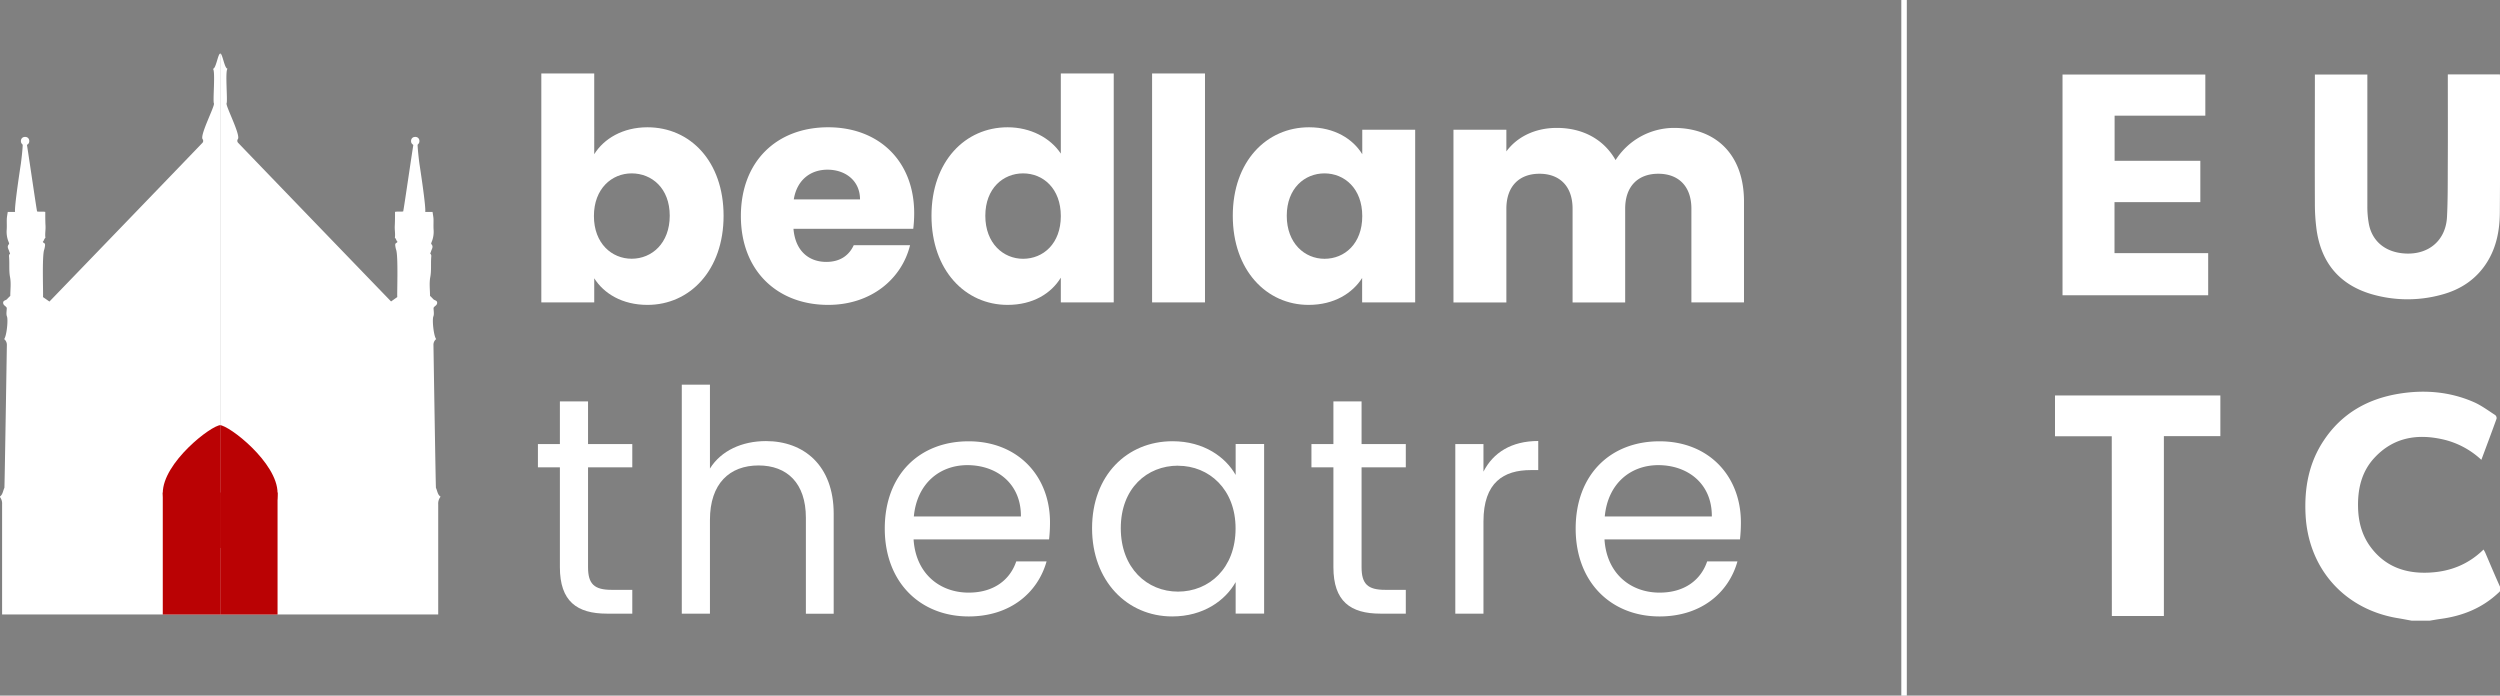 <svg xmlns="http://www.w3.org/2000/svg" xmlns:xlink="http://www.w3.org/1999/xlink" viewBox="0 0 1365.5 379.93"><rect x="0" y="0" width="1365.5" height="379.93" fill="#808080" stroke="none"/><defs><style>.cls-1,.cls-6{fill:none;}.cls-2{clip-path:url(#clip-path);}.cls-3{fill:#fff;}.cls-4{fill:#ba0204;}.cls-5{clip-path:url(#clip-path-2);}.cls-6{stroke:#fff;stroke-miterlimit:10;stroke-width:3px;}</style><clipPath id="clip-path"><rect class="cls-1" x="-8.68" y="29.29" width="128.93" height="306.35"/></clipPath><clipPath id="clip-path-2"><rect class="cls-1" x="120.25" y="29.29" width="128.93" height="306.35"/></clipPath></defs><g id="the_line" data-name="the line"><g id="_Mirror_Repeat_" data-name="&lt;Mirror Repeat&gt;"><g class="cls-2"><path class="cls-3" d="M245,315.35a7.28,7.28,0,0,0-1.22,1.9,3.41,3.41,0,0,0,.51,2.32c.66,1.37-.93,3-.44,4.14.58,1.38.9,3,.38,3.87-.63,1.12,0,1.63.09,2.44.17,1.8,0,3.63,0,5.6H1.15v-3.08q0-28.55,0-57.08a6,6,0,0,0-1.3-4.17c1.71-1.12,1.73-3.17,2.55-4.82.12-.26,1.23-70.54,1.35-78.13a4,4,0,0,0-1.48-3.13c1.42-1.87,2.23-10.6,1.54-12.32-.56-1.38-.11-3.16-.11-4.76l-.18-.25c-.56-.84-1.76-1.14-1.8-2.49s1.46-1.27,2.12-2,1.05-1.07,1.78-1.79c0-3.3.5-6.89-.14-10.28S5.23,144.46,5,141c0-.78-.37-1.68.45-2.4.14-.11-.28-.82-.39-1.27-.34-1.3-1.54-2.54-.15-4,.22-.22-.17-1.14-.4-1.68a14.55,14.55,0,0,1-.85-6.18c.13-1.92,0-3.85.05-5.77.06-1.28.33-2.56.52-3.94h4c-.49-2.72,3-25.18,3.16-26.27s1.27-9.91,1-12.24-.82.43,1-1.53a6.75,6.75,0,0,1,1,1.53c.24.38,5.6,37.66,5.88,38.25,1.36.28,3-.06,4.46.24,0,2.67,0,5.12.13,7.55.14,2.27-.36,4.24-.06,6.62-.81.65-.67,1.52-1.41,2.11.17.88,1.41.46,1.21,2.08a12.77,12.77,0,0,1-.46,2.28c-1.29,3.51-.41,25.16-.66,25.88L27,164.71c.61-.61,83.26-86.27,83.62-86.75a1.57,1.57,0,0,0,0-2c-1.41-2.44,6.9-18.25,6.22-19.5s.92-17.89-.54-18.87c1.7,0,2.75-8.32,4-8.32s-.51,8.24.88,8.24c0,1.35.4,2.6-.6,3.65,0,2.47-.28,5,1,7.29.14.26.17.57.3.84,1.4,2.88,1.4,2.88,1.28,6,0,.41,0,.83,0,1.26,1.32.31,2.18.91,1.93,2.38-.19,1.09,0,2.14-.51,3.32-.72,1.58.19,3.37,1,4.92,1.31,2.57.73,5.29.7,8-1,.84-.35,2-.59,3.1,2.24,2,85.76,84.27,87.1,85.47.13-1.78,2.8-5.43,2.85-6.52s-.85-17.45-.7-22.29a2.33,2.33,0,0,0-.31-1.15,2.61,2.61,0,0,1,0-2.62c.51-1-1-4.45-1.44-5.24s.4-1.58.38-2.22c-.07-2.28.68-4.63-.42-6.85-.13-.26.09-2.34-.22-2.73.82-2.2,2.41-2.39,4.45-2.09.48-1.93,1.06-3.83,1.38-5.77.24-1.45,3-24.84,3.24-27.85a2.16,2.16,0,0,0-.8-2.24,1.33,1.33,0,0,1-.26-1.94c.59-1,1.84-1.66,2.61-1.38a9.71,9.71,0,0,1,1.68,1c-.26.94.33,2-.54,3.16a3.12,3.12,0,0,0-.08,2.47c1,3,2.17,12,2.41,13.4.39,2.3,2.82,16.06,2.72,18.16-.06,1.29,4.4,1.3,4.45,2.46.17,3.66,1,7.27.67,11-.13,1.33.33,2.76-1.12,3.75-.25.17-.24,1-.07,1.45a17.19,17.19,0,0,0,1.3,2.28,3.94,3.94,0,0,0-1.45,3.75c.15,2.13.63,11.78.67,14.49s0,5.54,0,8.4l3.21,2.74c0,.31.26,1.29,0,1.52-1.81,1.38-1.26,3.27-1.2,5s-.4,3.5.38,5.28a7.41,7.41,0,0,1,.19,3.43,6.51,6.51,0,0,0,1.43,4.67,7.25,7.25,0,0,0-1.43,4.85c.09,4.38.41,58.27,1.13,58.88a1.25,1.25,0,0,1,.15,1.18c-1.31,2.51-.44,5.18-.55,7.77-.06,1.52,1.41,3,0,4.63a8.18,8.18,0,0,1,.57.66,24.36,24.36,0,0,1,1.89,3.7,15.55,15.55,0,0,0,2.23,3.57,2.52,2.52,0,0,1,.1,2.62.52.52,0,0,1-.22.22c-.9.53-.78,1.4-.78,2.25,0,7.59,1.06,36.44,1.4,39C242.82,312.14,244.15,313.66,245,315.35Z"/><line x1="16.07" y1="85.67" x2="15.94" y2="89.49"/><circle class="cls-3" cx="223.25" cy="75" r="2.29"/><circle class="cls-3" cx="13.7" cy="77.04" r="2.29"/><path d="M226.72,91.44l1.6,8.25Z"/><rect class="cls-4" x="88.91" y="269.05" width="63.22" height="66.6"/><path class="cls-4" d="M152.13,269.3c0-16.56-26.51-37.11-31.61-37.11S88.91,252.74,88.91,269.3s14.15,30,31.61,30S152.13,285.87,152.13,269.3Z"/></g></g><g id="_Mirror_Repeat_2" data-name="&lt;Mirror Repeat&gt;"><g class="cls-5"><path class="cls-3" d="M-4.54,315.35a7.28,7.28,0,0,1,1.22,1.9,3.36,3.36,0,0,1-.51,2.32c-.65,1.37.93,3,.44,4.14-.58,1.38-.9,3-.38,3.87.63,1.12,0,1.63-.09,2.44-.17,1.8-.05,3.63-.05,5.6H239.35v-3.08q0-28.55,0-57.08a6,6,0,0,1,1.3-4.17c-1.71-1.12-1.73-3.17-2.54-4.82-.13-.26-1.24-70.54-1.36-78.13a4,4,0,0,1,1.48-3.13c-1.42-1.87-2.23-10.6-1.54-12.32.56-1.38.11-3.16.11-4.76l.18-.25c.56-.84,1.77-1.14,1.8-2.49s-1.46-1.27-2.12-2c-.51-.55-1-1.07-1.78-1.79,0-3.3-.5-6.89.14-10.28s.27-6.9.48-10.34c0-.78.36-1.68-.46-2.4-.13-.11.28-.82.39-1.27.34-1.3,1.54-2.54.15-4-.22-.22.17-1.14.4-1.68a14.55,14.55,0,0,0,.85-6.18c-.13-1.92,0-3.85-.05-5.77-.06-1.28-.33-2.56-.52-3.94h-4c.49-2.72-3-25.18-3.16-26.27s-1.26-9.91-1-12.24.81.43-1-1.53a6.8,6.8,0,0,0-1,1.53c-.24.38-5.6,37.66-5.88,38.25-1.36.28-3-.06-4.46.24,0,2.67,0,5.12-.13,7.55-.14,2.27.36,4.24.06,6.62.81.65.67,1.52,1.41,2.11-.17.88-1.41.46-1.21,2.08a12.77,12.77,0,0,0,.46,2.28c1.29,3.51.41,25.16.66,25.88l-3.41,2.41c-.61-.61-83.26-86.27-83.62-86.75a1.57,1.57,0,0,1,0-2c1.41-2.44-6.9-18.25-6.22-19.5s-.92-17.89.54-18.87c-1.7,0-2.75-8.32-4-8.32s.51,8.24-.88,8.24c0,1.35-.4,2.6.6,3.65,0,2.47.28,5-1,7.29-.14.26-.17.57-.3.84-1.4,2.88-1.4,2.88-1.28,6,0,.41,0,.83,0,1.26-1.32.31-2.18.91-1.93,2.38.19,1.09,0,2.14.51,3.32.72,1.58-.19,3.37-1,4.92-1.31,2.57-.72,5.29-.7,8,1,.84.35,2,.59,3.1-2.24,2-85.76,84.27-87.1,85.47-.13-1.78-2.79-5.43-2.85-6.52s.85-17.45.7-22.29a2.33,2.33,0,0,1,.31-1.15,2.61,2.61,0,0,0,0-2.62c-.51-1,1-4.45,1.44-5.24s-.4-1.58-.38-2.22c.07-2.28-.68-4.63.42-6.85.13-.26-.09-2.34.23-2.73-.83-2.2-2.42-2.39-4.46-2.09-.47-1.93-1.05-3.83-1.38-5.77-.24-1.45-3-24.84-3.24-27.85a2.16,2.16,0,0,1,.8-2.24,1.33,1.33,0,0,0,.26-1.94c-.59-1-1.84-1.66-2.61-1.38a9.71,9.71,0,0,0-1.68,1c.26.94-.33,2,.54,3.16A3.12,3.12,0,0,1,16,79.45c-1,3-2.17,12-2.41,13.4-.39,2.3-2.82,16.06-2.72,18.16.06,1.29-4.39,1.3-4.45,2.46-.17,3.66-1,7.27-.67,11,.13,1.33-.33,2.76,1.12,3.75.25.17.24,1,.08,1.45a17.37,17.37,0,0,1-1.31,2.28A3.94,3.94,0,0,1,7,135.66c-.15,2.13-.63,11.78-.67,14.49s0,5.54,0,8.4l-3.21,2.74c0,.31-.26,1.29,0,1.52,1.81,1.38,1.26,3.27,1.2,5s.4,3.5-.38,5.28a7.54,7.54,0,0,0-.19,3.43,6.51,6.51,0,0,1-1.43,4.67A7.25,7.25,0,0,1,3.82,186c-.09,4.38-.41,58.27-1.13,58.88a1.25,1.25,0,0,0-.15,1.18c1.31,2.51.44,5.18.55,7.77.06,1.52-1.41,3,0,4.63a8.18,8.18,0,0,0-.57.66,24.36,24.36,0,0,0-1.89,3.7,15.21,15.21,0,0,1-2.23,3.57A2.52,2.52,0,0,0-1.7,269a.52.52,0,0,0,.22.22c.9.53.78,1.4.78,2.25,0,7.59-1.06,36.44-1.4,39C-2.32,312.14-3.65,313.66-4.54,315.35Z"/><line x1="224.43" y1="85.67" x2="224.57" y2="89.49"/><circle class="cls-3" cx="17.25" cy="75" r="2.29"/><circle class="cls-3" cx="226.8" cy="77.04" r="2.29"/><path d="M13.78,91.44l-1.6,8.25Z"/><rect class="cls-4" x="88.37" y="269.05" width="63.22" height="66.6" transform="translate(239.97 604.69) rotate(180)"/><path class="cls-4" d="M88.37,269.3c0-16.56,26.52-37.11,31.61-37.11s31.62,20.55,31.62,37.11-14.16,30-31.62,30S88.37,285.87,88.37,269.3Z"/></g></g><path class="cls-3" d="M353.64,69.52c23.32,0,41.58,18.59,41.58,48.34s-18.43,48.67-41.58,48.67c-13.86,0-23.83-6.25-29.07-14.53v13.18h-28.9V40.11h28.9V84.23C329.81,75.78,340.12,69.52,353.64,69.52ZM345,94.7C334.2,94.7,324.4,103,324.4,118s9.8,23.32,20.62,23.32c11,0,20.79-8.45,20.79-23.49S356,94.7,345,94.7Z"/><path class="cls-3" d="M452.33,166.53c-27.71,0-47.66-18.59-47.66-48.5s19.61-48.51,47.66-48.51c27.55,0,47,18.26,47,47a72.75,72.75,0,0,1-.51,8.45H433.4c1,12.33,8.62,18.08,17.92,18.08,8.11,0,12.67-4.06,15-9.13h30.76C492.56,152.34,475.82,166.53,452.33,166.53ZM433.57,108.9h36.17c0-10.31-8.11-16.22-17.74-16.22C442.53,92.68,435.26,98.42,433.57,108.9Z"/><path class="cls-3" d="M550.35,69.52c12.51,0,23.33,5.75,29.07,14.37V40.11h28.9V165.18h-28.9V151.66c-5.24,8.62-15.21,14.87-29.07,14.87-23.15,0-41.57-18.93-41.57-48.67S527.2,69.52,550.35,69.52ZM558.8,94.7c-10.81,0-20.62,8.12-20.62,23.16s9.81,23.49,20.62,23.49c11,0,20.62-8.28,20.62-23.32S569.79,94.7,558.8,94.7Z"/><path class="cls-3" d="M629.27,40.11h28.9V165.18h-28.9Z"/><path class="cls-3" d="M715,69.52c14,0,24,6.42,29.07,14.71V70.87h28.9v94.31H744V151.83c-5.24,8.28-15.22,14.7-29.24,14.7-23,0-41.41-18.93-41.41-48.67S691.8,69.52,715,69.52Zm8.45,25.18c-10.82,0-20.62,8.12-20.62,23.16s9.8,23.49,20.62,23.49c11,0,20.62-8.28,20.62-23.32S734.39,94.7,723.41,94.7Z"/><path class="cls-3" d="M923.84,114c0-12.34-7.1-19.1-18.08-19.1s-18.09,6.76-18.09,19.1v51.21H858.94V114c0-12.34-7.1-19.1-18.08-19.1s-18.08,6.76-18.08,19.1v51.21h-28.9V70.87h28.9V82.7c5.57-7.6,15.21-12.84,27.54-12.84,14.2,0,25.69,6.25,32.11,17.58a38,38,0,0,1,31.78-17.58c23.32,0,38.36,14.87,38.36,40.22v55.1H923.84Z"/><path class="cls-3" d="M305.81,255.24h-12V242.56h12V219.24h15.38v23.32h24.17v12.68H321.19v54.59c0,9.13,3.38,12.34,12.84,12.34h11.33v13H331.5c-16.4,0-25.69-6.76-25.69-25.35Z"/><path class="cls-3" d="M372.39,210.11h15.38v45.81c6.09-9.81,17.58-15,30.59-15,20.62,0,37,13.19,37,39.72v54.59H440.17V282.79c0-18.93-10.31-28.56-25.86-28.56-15.72,0-26.54,9.8-26.54,29.74v51.21H372.39Z"/><path class="cls-3" d="M529.06,336.7c-26.37,0-45.8-18.59-45.8-48,0-29.24,18.76-47.66,45.8-47.66,26.87,0,44.45,18.93,44.45,44.28a83,83,0,0,1-.51,9.3H499c1.18,18.76,14.36,29.07,30.08,29.07,13.86,0,22.65-7.1,26-17.07h16.56C566.92,323.52,552,336.7,529.06,336.7Zm-29.92-54.59h58.48c.17-18.08-13.35-28.05-29.24-28.05C513.34,254.06,500.83,264,499.14,282.11Z"/><path class="cls-3" d="M640.43,241c17.24,0,29.07,8.79,34.48,18.42v-16.9h15.55v92.62H674.91V317.94c-5.58,10-17.58,18.76-34.65,18.76-24.67,0-43.77-19.43-43.77-48.17C596.49,259.63,615.59,241,640.43,241Zm3,13.35c-16.9,0-31.26,12.34-31.26,34.14s14.36,34.65,31.26,34.65,31.44-12.67,31.44-34.48C674.91,267.24,660.37,254.39,643.47,254.39Z"/><path class="cls-3" d="M728.31,255.24h-12V242.56h12V219.24h15.38v23.32h24.16v12.68H743.69v54.59c0,9.13,3.38,12.34,12.84,12.34h11.32v13H754c-16.4,0-25.69-6.76-25.69-25.35Z"/><path class="cls-3" d="M810.27,335.18H794.89V242.56h15.38v15.05c5.24-10.31,15.21-16.74,29.92-16.74v15.89h-4.06c-14.7,0-25.86,6.59-25.86,28.06Z"/><path class="cls-3" d="M906.43,336.7c-26.36,0-45.8-18.59-45.8-48,0-29.24,18.76-47.66,45.8-47.66,26.87,0,44.45,18.93,44.45,44.28a83,83,0,0,1-.51,9.3h-74c1.18,18.76,14.36,29.07,30.08,29.07,13.86,0,22.65-7.1,26-17.07H949C944.29,323.52,929.42,336.7,906.43,336.7Zm-29.91-54.59H935c.17-18.08-13.35-28.05-29.23-28.05C890.71,254.06,878.21,264,876.52,282.11Z"/><line class="cls-6" x1="1040" x2="1040" y2="380"/><path class="cls-3" d="M1317.2,339c-2.63-.47-5.25-1-7.88-1.42-28.86-4.93-48.4-26.94-50-56.11-.79-14.7,1.68-28.59,10-41,9.79-14.67,23.91-22.63,41-25.42,14-2.28,27.82-1.15,40.93,4.6,4.12,1.81,7.81,4.6,11.63,7.05a2.22,2.22,0,0,1,.76,1.95c-2.68,7.46-5.47,14.87-8.32,22.51a45.8,45.8,0,0,0-20.3-11c-14.4-3.43-27.61-1.43-38.12,9.91-7.18,7.74-9.25,17.42-8.91,27.67.25,7.6,2.2,14.78,6.81,21,8,10.82,19.22,14.7,32.27,14,11.25-.57,21.15-4.46,29.44-12.59.35.62.69,1.14.93,1.69,2.65,6.16,5.23,12.35,8,18.47a2.52,2.52,0,0,1-.71,3.39c-8.83,8.35-19.47,12.66-31.34,14.3-2.07.29-4.14.65-6.2,1Z"/><path class="cls-3" d="M1337,40.64h28.45c0,.58.09,1,.09,1.53,0,24.65.06,49.31-.13,74-.07,9.46-1.77,18.66-6.88,26.89-5.92,9.52-14.65,15.23-25.3,18a70.17,70.17,0,0,1-37.84-.38c-17.33-5.1-27.31-16.84-30-34.67a105.55,105.55,0,0,1-1-14.87c-.1-22.5,0-45,0-67.5V40.71h28.66V43.6c0,23,0,46,0,69a51.35,51.35,0,0,0,.91,10.14c2,9.5,9.43,15.25,20,15.74,12.82.6,22-7.35,22.6-20.14.46-9.28.39-18.58.42-27.87C1337.08,73.94,1337,57.43,1337,40.64Z"/><path class="cls-3" d="M1126.55,161.28V40.7h78V63.16H1155V87.84h46.82V110.4h-46.88v27.86h51.17v23Z"/><path class="cls-3" d="M1153.44,238.29h-31V216h90.32v22.2h-30.85v98.25h-28.42Z"/></g></svg>